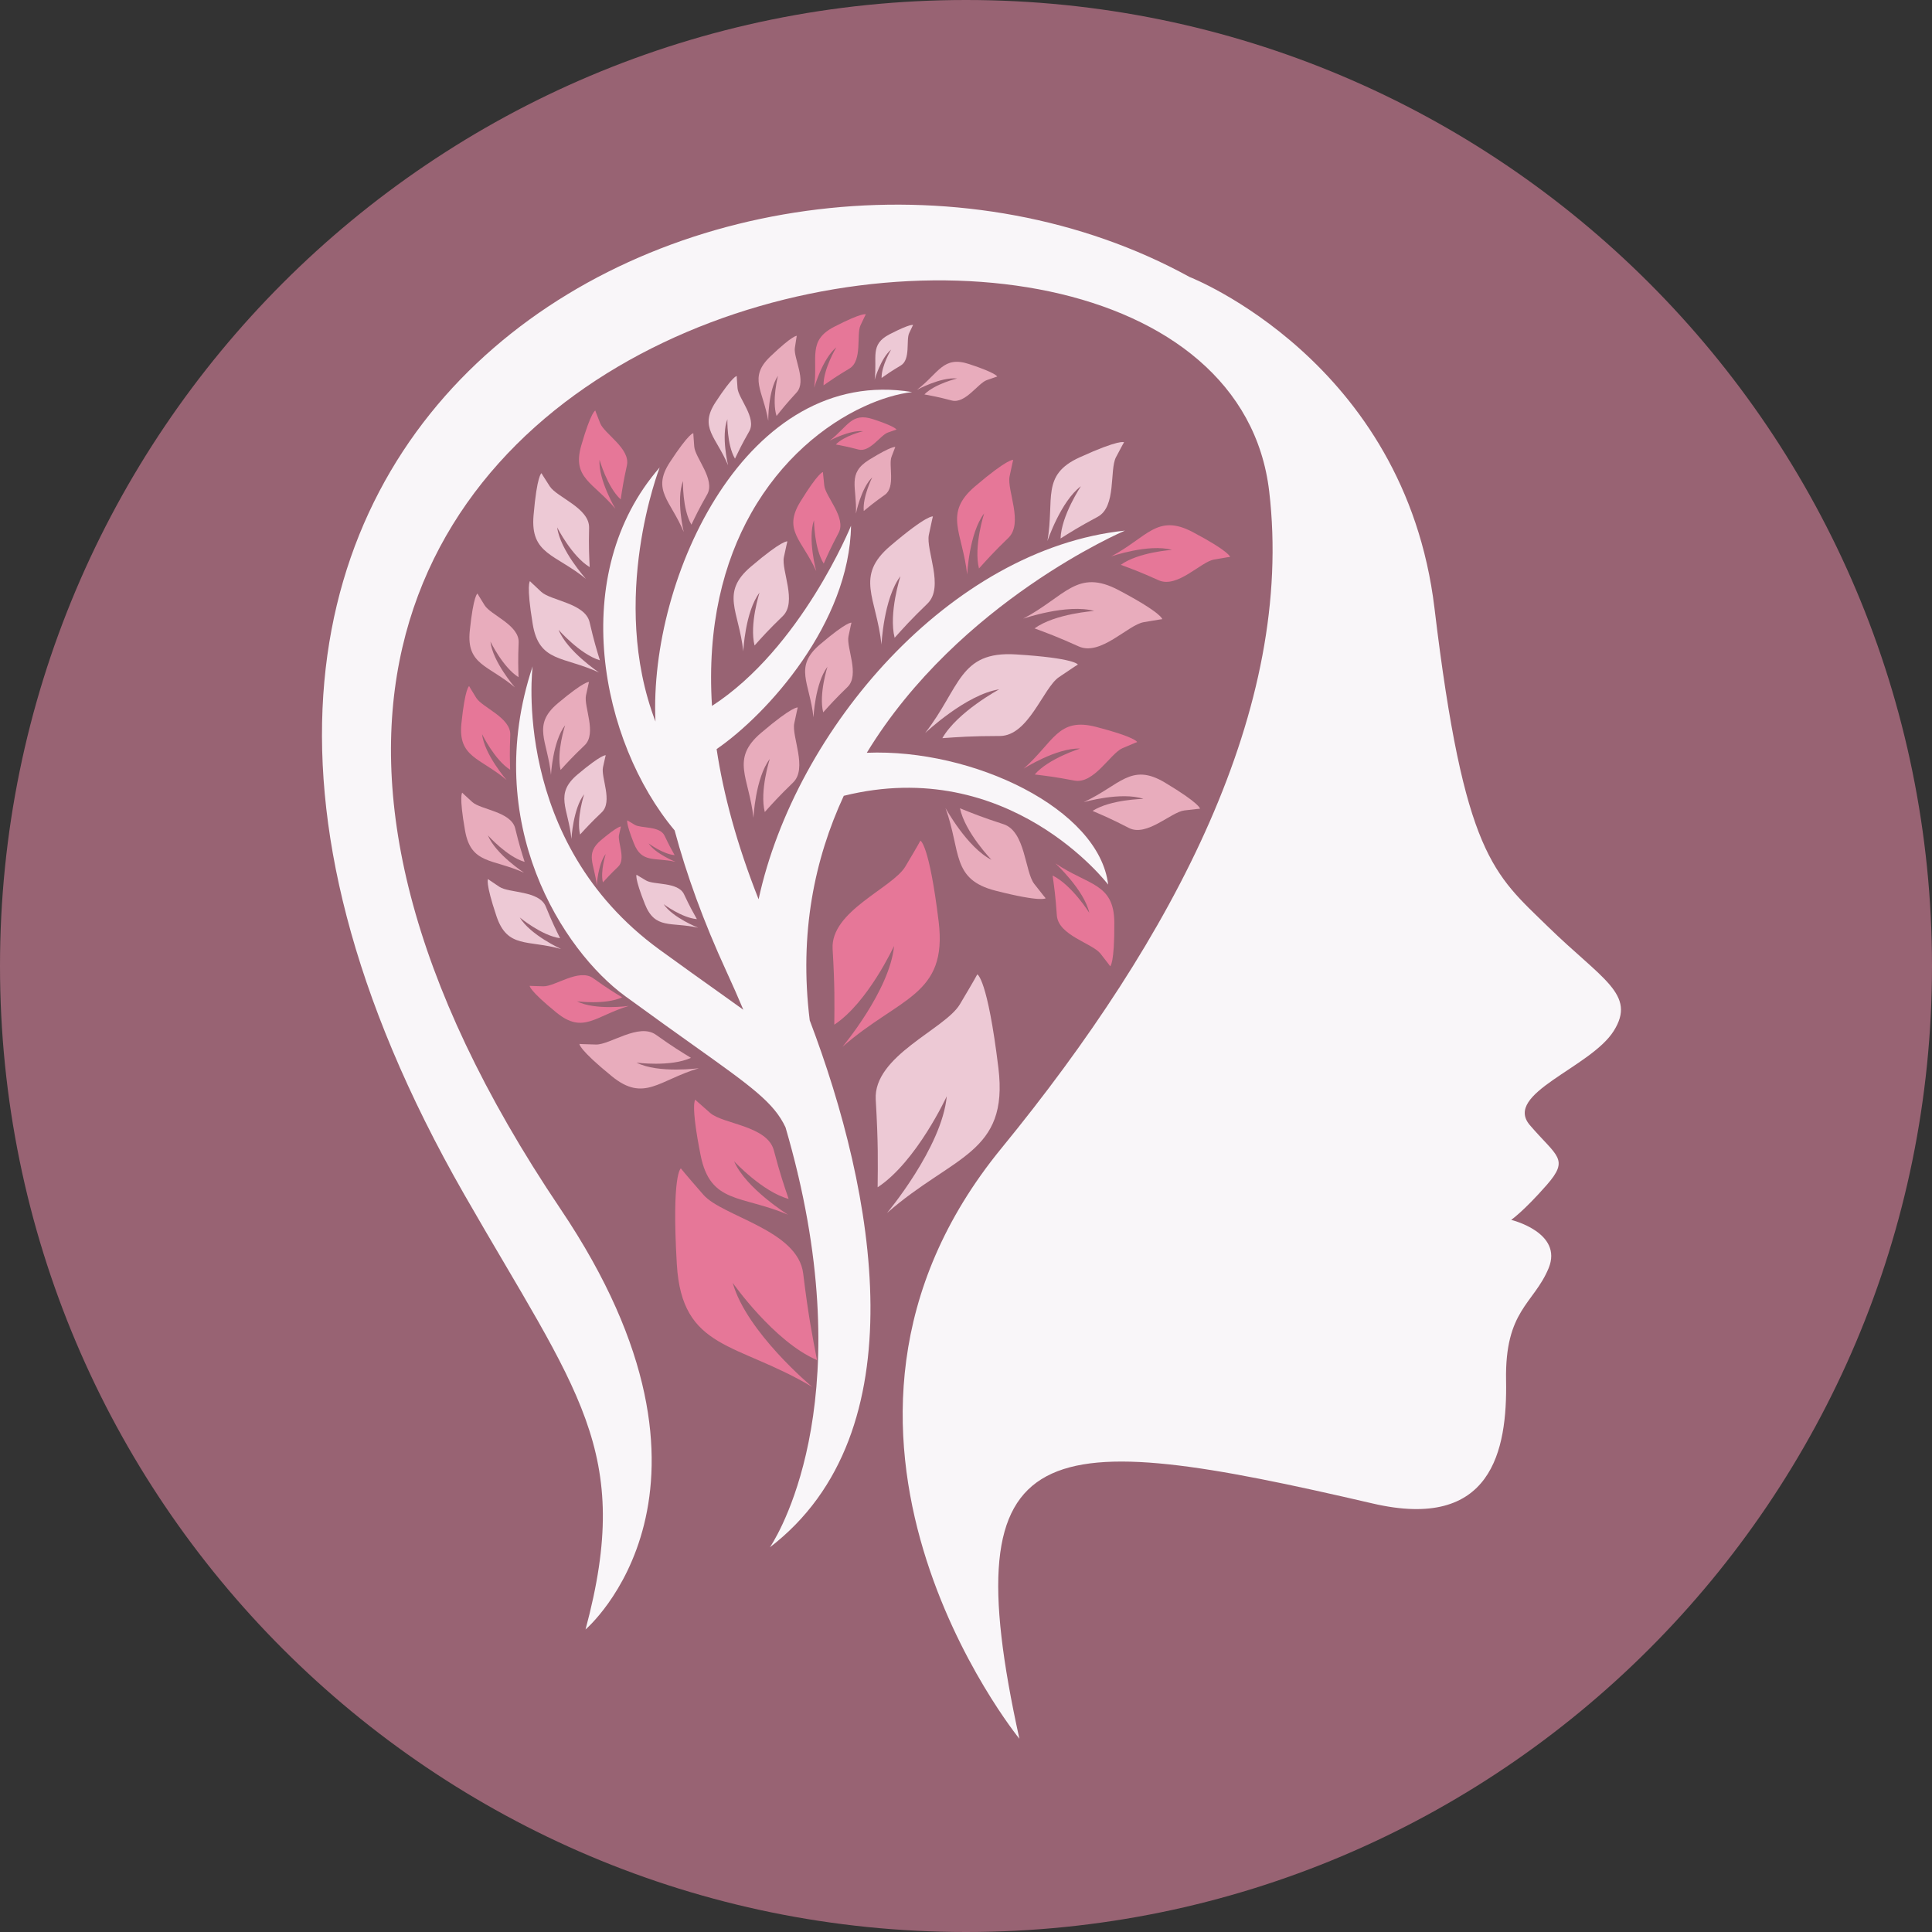 <svg xmlns="http://www.w3.org/2000/svg" xmlns:xlink="http://www.w3.org/1999/xlink" width="500" zoomAndPan="magnify" viewBox="0 0 375 375" height="500" preserveAspectRatio="xMidYMid meet" version="1.0"><rect x="0" y="0" width="375" height="375" fill="#333333" stroke="none"/><defs><clipPath id="7558650ea4"><path d="M 187.5 0 C 83.945 0 0 83.945 0 187.5 C 0 291.055 83.945 375 187.5 375 C 291.055 375 375 291.055 375 187.5 C 375 83.945 291.055 0 187.5 0 Z M 187.5 0 " clip-rule="nonzero"/></clipPath><clipPath id="5815ede91f"><path d="M 62 39 L 315 39 L 315 337.5 L 62 337.5 Z M 62 39 " clip-rule="nonzero"/></clipPath></defs><g clip-path="url(#7558650ea4)"><rect x="-37.5" width="450" fill="#986373" y="-37.5" height="450" fill-opacity="1"/></g><g clip-path="url(#5815ede91f)"><path fill="#f9f6f9" d="M 197.863 337.492 C 197.863 337.492 149.32 277.941 194.359 222.898 C 227.992 181.793 251.27 137.348 246.352 95.379 C 236.508 11.406 -11.633 55.93 108.793 234.66 C 145.551 289.219 113.652 316.277 113.652 316.277 C 122.992 281.539 112.156 270.332 90.117 231.855 C 1.57 77.273 146.938 7.633 230.891 53.758 C 230.891 53.758 272.676 70.02 278.434 118.059 C 284.188 166.094 289.945 169.602 300.449 179.855 C 310.961 190.113 317.715 192.996 313.211 200.125 C 308.711 207.258 291.695 212.262 296.949 218.391 C 302.199 224.516 304.703 224.891 300.199 230.027 C 295.699 235.152 293.32 236.777 293.32 236.777 C 293.32 236.777 303.457 239.223 300.582 246.164 C 297.703 253.109 292.078 254.293 292.328 267.934 C 292.578 281.57 289.574 297.211 266.426 291.824 C 202.25 276.914 184.641 277.426 197.863 337.492 " fill-opacity="1" fill-rule="evenodd"/></g><path fill="#f9f6f9" d="M 149.438 300.328 C 149.496 300.242 166.246 276.246 154.906 228.035 L 154.887 228.035 L 154.836 227.738 C 154.148 224.852 153.363 221.879 152.469 218.816 C 150.223 214.012 145.891 210.922 134.324 202.691 C 131.133 200.414 127.375 197.746 121.359 193.359 C 109.312 184.574 93.25 159.828 103.379 129.348 C 103.367 129.445 99.133 163.27 127.969 184.293 C 132.031 187.254 136.809 190.656 140.852 193.535 C 142.066 194.402 143.203 195.215 144.281 195.992 C 143.258 193.566 142.18 191.105 141.023 188.602 C 136.531 178.844 133.234 169.711 130.945 161.18 C 116.547 144 110.027 111.375 128.039 90.742 C 128.004 90.836 118.117 116.23 127.227 140.047 C 125.922 111.977 145.012 70.832 177.043 76.098 C 174.242 76.434 171.051 77.363 167.715 78.902 C 159.902 82.496 151.605 89.305 145.789 99.621 C 140.469 109.043 137.211 121.418 138.195 137.02 C 155.52 125.801 165.156 102.121 165.184 102.043 C 164.887 120.875 149.059 138.539 139.094 145.398 C 140.422 154.207 143.031 163.91 147.242 174.547 C 154.406 141.492 184.496 106.535 218.355 102.992 C 218.219 103.051 186.141 116.711 168.246 146.113 C 188.832 145.273 213.34 156.977 215.09 171.699 C 215.031 171.621 195.898 146.496 163.777 154.465 C 158.117 166.672 155.078 181.156 157.168 198.047 C 169.816 231.324 178.531 278.02 149.438 300.328 " fill-opacity="1" fill-rule="nonzero"/><path fill="#edc9d5" d="M 170.348 230.453 C 170.395 225.66 170.48 221.949 169.98 213.441 C 169.477 204.93 183.406 199.797 186.301 194.949 C 189.195 190.102 189.691 189.125 189.691 189.125 C 189.691 189.125 191.656 189.773 193.789 207.289 C 195.824 223.977 184.969 224.227 172.172 235.438 C 172.172 235.438 182.836 222.719 183.766 212.785 C 183.766 212.785 177.906 225.492 170.348 230.453 " fill-opacity="1" fill-rule="evenodd"/><path fill="#e67798" d="M 161.934 198.891 C 161.973 194.746 162.047 191.543 161.609 184.188 C 161.184 176.832 173.211 172.395 175.719 168.203 C 178.227 164.012 178.648 163.172 178.648 163.172 C 178.648 163.172 180.348 163.73 182.191 178.867 C 183.957 193.293 174.578 193.508 163.512 203.195 C 163.512 203.195 172.73 192.203 173.535 183.613 C 173.527 183.621 168.465 194.602 161.934 198.891 " fill-opacity="1" fill-rule="evenodd"/><path fill="#e8acbc" d="M 186.328 156.887 C 188.68 157.828 190.488 158.586 194.77 159.973 C 199.059 161.359 198.91 169.203 200.746 171.562 C 202.574 173.918 202.961 174.348 202.961 174.348 C 202.961 174.348 202.262 175.188 193.23 172.883 C 184.617 170.68 186.582 165.289 183.52 156.832 C 183.52 156.832 187.738 164.527 192.449 166.891 C 192.449 166.891 187.316 161.562 186.328 156.887 " fill-opacity="1" fill-rule="evenodd"/><path fill="#edc9d5" d="M 182.906 143.277 C 186.047 143.059 188.469 142.863 194.062 142.855 C 199.656 142.852 202.473 133.531 205.531 131.441 C 208.594 129.348 209.215 128.992 209.215 128.992 C 209.215 128.992 208.711 127.73 197.16 127.02 C 186.152 126.344 186.414 133.457 179.574 142.277 C 179.574 142.277 187.488 134.797 193.949 133.797 C 193.949 133.805 185.855 138.141 182.906 143.277 " fill-opacity="1" fill-rule="evenodd"/><path fill="#e67798" d="M 200.84 150.324 C 203.012 150.594 204.699 150.777 208.523 151.508 C 212.344 152.246 215.508 146.246 217.879 145.219 C 220.25 144.195 220.719 144.035 220.719 144.035 C 220.719 144.035 220.539 143.105 212.738 141.086 C 205.301 139.164 204.539 144.066 198.691 149.191 C 198.691 149.191 205.094 145.125 209.648 145.297 C 209.648 145.305 203.543 147.199 200.84 150.324 " fill-opacity="1" fill-rule="evenodd"/><path fill="#e8acbc" d="M 212.07 157.398 C 214.086 158.27 215.652 158.918 219.109 160.703 C 222.57 162.492 227.301 157.625 229.859 157.309 C 232.422 156.996 232.922 156.969 232.922 156.969 C 232.922 156.969 233.012 156.031 226.098 151.891 C 219.504 147.949 217.391 152.438 210.332 155.703 C 210.332 155.703 217.621 153.605 221.945 155.059 C 221.941 155.066 215.543 155.16 212.07 157.398 " fill-opacity="1" fill-rule="evenodd"/><path fill="#e67798" d="M 204.312 169.941 C 204.609 172.109 204.867 173.789 205.133 177.672 C 205.402 181.562 212.012 183.074 213.609 185.105 C 215.203 187.137 215.484 187.547 215.484 187.547 C 215.484 187.547 216.336 187.137 216.289 179.078 C 216.242 171.395 211.305 171.914 204.855 167.578 C 204.855 167.578 210.43 172.723 211.43 177.172 C 211.422 177.172 208.027 171.754 204.312 169.941 " fill-opacity="1" fill-rule="evenodd"/><path fill="#e8acbc" d="M 200.805 121.969 C 203.25 122.883 205.156 123.562 209.387 125.473 C 213.621 127.383 218.945 121.297 221.969 120.77 C 225 120.238 225.59 120.18 225.59 120.18 C 225.59 120.18 225.645 119.051 217.145 114.555 C 209.051 110.27 206.812 115.746 198.613 120.078 C 198.613 120.078 207.16 117.129 212.395 118.59 C 212.41 118.582 204.801 119.09 200.805 121.969 " fill-opacity="1" fill-rule="evenodd"/><path fill="#e67798" d="M 217.539 109.633 C 219.637 110.41 221.262 110.988 224.883 112.625 C 228.504 114.258 233.059 109.055 235.648 108.602 C 238.238 108.148 238.746 108.094 238.746 108.094 C 238.746 108.094 238.789 107.129 231.523 103.281 C 224.598 99.613 222.68 104.301 215.668 108.004 C 215.668 108.004 222.98 105.48 227.461 106.73 C 227.461 106.738 220.957 107.164 217.539 109.633 " fill-opacity="1" fill-rule="evenodd"/><path fill="#e8acbc" d="M 148.445 157.613 C 149.938 155.953 151.082 154.652 153.934 151.891 C 156.789 149.129 153.633 142.977 154.168 140.398 C 154.703 137.816 154.84 137.328 154.84 137.328 C 154.84 137.328 153.957 136.938 147.707 142.266 C 141.742 147.352 145.391 150.859 146.246 158.746 C 146.246 158.746 146.598 151.016 149.414 147.316 C 149.41 147.316 147.414 153.527 148.445 157.613 " fill-opacity="1" fill-rule="evenodd"/><path fill="#e8acbc" d="M 159.781 138.266 C 161.07 136.84 162.047 135.727 164.492 133.355 C 166.941 130.988 164.23 125.711 164.691 123.496 C 165.148 121.285 165.27 120.863 165.27 120.863 C 165.27 120.863 164.512 120.523 159.145 125.098 C 154.031 129.457 157.156 132.469 157.895 139.234 C 157.895 139.234 158.199 132.605 160.609 129.426 C 160.609 129.434 158.895 134.758 159.781 138.266 " fill-opacity="1" fill-rule="evenodd"/><path fill="#edc9d5" d="M 173.648 123.793 C 175.387 121.863 176.707 120.355 180.027 117.152 C 183.336 113.941 179.676 106.801 180.293 103.805 C 180.914 100.816 181.074 100.246 181.074 100.246 C 181.074 100.246 180.055 99.785 172.789 105.98 C 165.871 111.883 170.105 115.957 171.098 125.109 C 171.098 125.109 171.508 116.141 174.773 111.84 C 174.773 111.84 172.449 119.047 173.648 123.793 " fill-opacity="1" fill-rule="evenodd"/><path fill="#e67798" d="M 190.02 110.344 C 191.574 108.617 192.758 107.273 195.723 104.402 C 198.691 101.531 195.41 95.137 195.961 92.461 C 196.516 89.781 196.66 89.273 196.66 89.273 C 196.66 89.273 195.746 88.863 189.246 94.41 C 183.051 99.691 186.84 103.336 187.727 111.531 C 187.727 111.531 188.094 103.504 191.02 99.656 C 191.023 99.648 188.945 106.098 190.02 110.344 " fill-opacity="1" fill-rule="evenodd"/><path fill="#edc9d5" d="M 205.855 104.516 C 207.848 103.27 209.375 102.281 213.059 100.312 C 216.742 98.34 215.324 91.203 216.609 88.75 C 217.891 86.297 218.176 85.844 218.176 85.844 C 218.176 85.844 217.402 85.191 209.535 88.781 C 202.035 92.207 204.715 96.805 203.305 105.02 C 203.305 105.02 205.891 97.309 209.801 94.379 C 209.801 94.387 205.992 100.09 205.855 104.516 " fill-opacity="1" fill-rule="evenodd"/><path fill="#edc9d5" d="M 146.461 125.289 C 147.949 123.633 149.086 122.34 151.93 119.59 C 154.77 116.836 151.625 110.707 152.152 108.141 C 152.691 105.574 152.828 105.086 152.828 105.086 C 152.828 105.086 151.953 104.695 145.723 110.008 C 139.785 115.066 143.418 118.562 144.27 126.418 C 144.27 126.418 144.621 118.727 147.426 115.031 C 147.418 115.031 145.43 121.215 146.461 125.289 " fill-opacity="1" fill-rule="evenodd"/><path fill="#e67798" d="M 159.883 109.395 C 160.648 107.691 161.219 106.363 162.773 103.43 C 164.328 100.5 160.23 96.43 159.992 94.242 C 159.754 92.055 159.734 91.633 159.734 91.633 C 159.734 91.633 158.938 91.543 155.34 97.391 C 151.914 102.969 155.715 104.812 158.43 110.859 C 158.43 110.859 156.723 104.629 157.996 100.965 C 157.996 100.965 158.016 106.41 159.883 109.395 " fill-opacity="1" fill-rule="evenodd"/><path fill="#e8acbc" d="M 167.656 99.18 C 168.781 98.262 169.645 97.535 171.754 96.039 C 173.863 94.547 172.438 90.277 173.039 88.672 C 173.641 87.066 173.777 86.77 173.777 86.77 C 173.777 86.77 173.254 86.43 168.703 89.238 C 164.367 91.918 166.363 94.535 166.133 99.691 C 166.133 99.691 167.125 94.754 169.301 92.652 C 169.301 92.652 167.398 96.453 167.656 99.18 " fill-opacity="1" fill-rule="evenodd"/><path fill="#e8acbc" d="M 134.203 101.836 C 135.016 100.156 135.621 98.844 137.266 95.965 C 138.902 93.082 134.93 88.887 134.754 86.695 C 134.578 84.504 134.574 84.082 134.574 84.082 C 134.574 84.082 133.777 83.969 130.02 89.715 C 126.434 95.188 130.18 97.141 132.715 103.266 C 132.715 103.266 131.184 96.988 132.574 93.359 C 132.566 93.359 132.422 98.805 134.203 101.836 " fill-opacity="1" fill-rule="evenodd"/><path fill="#edc9d5" d="M 142.66 89.023 C 143.395 87.508 143.941 86.328 145.426 83.719 C 146.906 81.117 143.316 77.328 143.156 75.352 C 142.996 73.375 142.996 72.992 142.996 72.992 C 142.996 72.992 142.273 72.891 138.879 78.078 C 135.645 83.023 139.023 84.785 141.316 90.312 C 141.316 90.312 139.934 84.641 141.184 81.371 C 141.18 81.367 141.047 86.285 142.66 89.023 " fill-opacity="1" fill-rule="evenodd"/><path fill="#e8acbc" d="M 150.727 80.742 C 151.777 79.426 152.582 78.402 154.609 76.195 C 156.637 73.992 153.996 69.496 154.281 67.531 C 154.57 65.566 154.656 65.191 154.656 65.191 C 154.656 65.191 153.977 64.93 149.496 69.219 C 145.227 73.305 148.129 75.785 149.117 81.684 C 149.117 81.684 149.047 75.852 151.004 72.941 C 151.004 72.953 149.773 77.711 150.727 80.742 " fill-opacity="1" fill-rule="evenodd"/><path fill="#e67798" d="M 159.848 74.793 C 161.234 73.832 162.297 73.078 164.867 71.539 C 167.441 70.004 166.184 64.941 167.023 63.145 C 167.863 61.344 168.051 61.012 168.051 61.012 C 168.051 61.012 167.473 60.57 161.957 63.406 C 156.703 66.109 158.777 69.312 158.039 75.25 C 158.039 75.25 159.633 69.641 162.336 67.406 C 162.336 67.406 159.801 71.617 159.848 74.793 " fill-opacity="1" fill-rule="evenodd"/><path fill="#edc9d5" d="M 171.117 73.355 C 172.152 72.641 172.938 72.074 174.855 70.934 C 176.773 69.789 175.84 66.012 176.465 64.672 C 177.09 63.332 177.227 63.082 177.227 63.082 C 177.227 63.082 176.797 62.754 172.688 64.871 C 168.77 66.883 170.312 69.27 169.77 73.695 C 169.77 73.695 170.957 69.508 172.973 67.848 C 172.969 67.848 171.074 70.992 171.117 73.355 " fill-opacity="1" fill-rule="evenodd"/><path fill="#e8acbc" d="M 179.426 76.555 C 180.926 76.84 182.094 77.043 184.723 77.734 C 187.352 78.426 189.828 74.387 191.527 73.785 C 193.223 73.184 193.555 73.09 193.555 73.09 C 193.555 73.09 193.473 72.434 188.129 70.672 C 183.039 68.992 182.281 72.367 177.977 75.672 C 177.977 75.672 182.621 73.129 185.785 73.465 C 185.789 73.465 181.449 74.5 179.426 76.555 " fill-opacity="1" fill-rule="evenodd"/><path fill="#e67798" d="M 162.227 86.273 C 163.477 86.512 164.445 86.684 166.645 87.258 C 168.836 87.828 170.902 84.469 172.312 83.965 C 173.727 83.461 174.004 83.387 174.004 83.387 C 174.004 83.387 173.938 82.836 169.484 81.371 C 165.238 79.973 164.613 82.789 161.023 85.543 C 161.023 85.543 164.895 83.426 167.531 83.699 C 167.523 83.695 163.91 84.559 162.227 86.273 " fill-opacity="1" fill-rule="evenodd"/><path fill="#edc9d5" d="M 116.438 128.164 C 115.812 126.105 115.309 124.52 114.445 120.785 C 113.582 117.059 106.93 116.605 105.066 114.883 C 103.199 113.164 102.867 112.805 102.867 112.805 C 102.867 112.805 102.105 113.336 103.402 121.148 C 104.641 128.598 109.348 127.332 116.285 130.539 C 116.285 130.539 110.078 126.406 108.422 122.246 C 108.418 122.25 112.551 126.984 116.438 128.164 " fill-opacity="1" fill-rule="evenodd"/><path fill="#edc9d5" d="M 114.457 110.078 C 114.355 107.926 114.258 106.262 114.344 102.438 C 114.426 98.609 108.098 96.535 106.715 94.402 C 105.332 92.277 105.102 91.848 105.102 91.848 C 105.102 91.848 104.23 92.168 103.559 100.066 C 102.922 107.59 107.793 107.523 113.723 112.348 C 113.723 112.348 108.727 106.812 108.148 102.371 C 108.145 102.367 110.984 107.977 114.457 110.078 " fill-opacity="1" fill-rule="evenodd"/><path fill="#e67798" d="M 120.477 96.934 C 120.758 95.07 120.961 93.621 121.68 90.352 C 122.406 87.082 117.32 84.219 116.5 82.16 C 115.676 80.098 115.547 79.688 115.547 79.688 C 115.547 79.688 114.742 79.816 112.82 86.48 C 110.984 92.832 115.184 93.605 119.453 98.758 C 119.453 98.758 116.105 93.152 116.367 89.238 C 116.375 89.238 117.855 94.535 120.477 96.934 " fill-opacity="1" fill-rule="evenodd"/><path fill="#e8acbc" d="M 108.809 149.449 C 110.086 148.055 111.051 146.973 113.48 144.656 C 115.902 142.344 113.277 137.133 113.742 134.965 C 114.207 132.797 114.324 132.379 114.324 132.379 C 114.324 132.379 113.586 132.043 108.281 136.5 C 103.219 140.754 106.273 143.738 106.945 150.391 C 106.945 150.391 107.293 143.875 109.688 140.773 C 109.691 140.777 107.973 146 108.809 149.449 " fill-opacity="1" fill-rule="evenodd"/><path fill="#edc9d5" d="M 112.594 161.984 C 113.742 160.727 114.617 159.75 116.801 157.668 C 118.988 155.582 116.617 150.883 117.039 148.926 C 117.465 146.965 117.57 146.598 117.57 146.598 C 117.57 146.598 116.902 146.293 112.117 150.312 C 107.555 154.148 110.305 156.832 110.914 162.836 C 110.914 162.836 111.223 156.965 113.383 154.164 C 113.391 154.164 111.836 158.875 112.594 161.984 " fill-opacity="1" fill-rule="evenodd"/><path fill="#e67798" d="M 117.023 171.27 C 117.832 170.387 118.445 169.699 119.984 168.227 C 121.523 166.754 119.859 163.449 120.148 162.074 C 120.449 160.691 120.52 160.438 120.52 160.438 C 120.52 160.438 120.047 160.223 116.676 163.051 C 113.469 165.75 115.402 167.645 115.832 171.871 C 115.832 171.871 116.051 167.73 117.57 165.762 C 117.582 165.762 116.488 169.078 117.023 171.27 " fill-opacity="1" fill-rule="evenodd"/><path fill="#e67798" d="M 130.945 165.98 C 130.363 164.934 129.906 164.137 128.992 162.207 C 128.09 160.281 124.418 160.816 123.211 160.102 C 121.996 159.387 121.77 159.234 121.77 159.234 C 121.77 159.234 121.418 159.609 123.039 163.699 C 124.586 167.602 126.992 166.355 131.137 167.285 C 131.137 167.285 127.277 165.773 125.891 163.707 C 125.898 163.711 128.703 165.797 130.945 165.98 " fill-opacity="1" fill-rule="evenodd"/><path fill="#edc9d5" d="M 135.266 178.402 C 134.52 177.07 133.93 176.047 132.773 173.586 C 131.621 171.125 126.938 171.816 125.391 170.898 C 123.844 169.988 123.555 169.785 123.555 169.785 C 123.555 169.785 123.105 170.27 125.176 175.492 C 127.152 180.473 130.227 178.887 135.52 180.07 C 135.52 180.07 130.594 178.137 128.82 175.504 C 128.816 175.512 132.395 178.172 135.266 178.402 " fill-opacity="1" fill-rule="evenodd"/><path fill="#e8acbc" d="M 134.113 205.328 C 132.16 204.125 130.645 203.215 127.324 200.852 C 124.008 198.48 118.387 202.809 115.688 202.742 C 112.992 202.684 112.473 202.629 112.473 202.629 C 112.473 202.629 112.234 203.59 118.773 208.914 C 125.008 213.988 127.875 209.66 135.668 207.336 C 135.668 207.336 127.809 208.406 123.551 206.258 C 123.551 206.262 130.184 207.129 134.113 205.328 " fill-opacity="1" fill-rule="evenodd"/><path fill="#e67798" d="M 120.758 193.586 C 119.137 192.59 117.875 191.832 115.129 189.867 C 112.379 187.902 107.719 191.496 105.48 191.441 C 103.242 191.387 102.812 191.352 102.812 191.352 C 102.812 191.352 102.617 192.148 108.035 196.562 C 113.207 200.766 115.574 197.18 122.043 195.254 C 122.043 195.254 115.527 196.145 111.996 194.359 C 111.996 194.352 117.5 195.074 120.758 193.586 " fill-opacity="1" fill-rule="evenodd"/><path fill="#edc9d5" d="M 108.711 182.102 C 107.875 180.395 107.207 179.082 105.934 175.957 C 104.66 172.828 98.801 173.371 96.934 172.133 C 95.07 170.895 94.73 170.633 94.73 170.633 C 94.73 170.633 94.141 171.199 96.363 177.828 C 98.484 184.145 102.41 182.375 108.906 184.203 C 108.906 184.203 102.922 181.477 100.891 178.082 C 100.895 178.078 105.16 181.621 108.711 182.102 " fill-opacity="1" fill-rule="evenodd"/><path fill="#e8acbc" d="M 101.832 167.293 C 101.258 165.48 100.801 164.082 100.004 160.801 C 99.211 157.52 93.332 157.18 91.676 155.68 C 90.016 154.176 89.719 153.863 89.719 153.863 C 89.719 153.863 89.051 154.332 90.266 161.223 C 91.422 167.785 95.566 166.625 101.719 169.395 C 101.719 169.395 96.203 165.801 94.703 162.145 C 94.703 162.141 98.387 166.285 101.832 167.293 " fill-opacity="1" fill-rule="evenodd"/><path fill="#e67798" d="M 99.02 149.406 C 98.965 147.508 98.906 146.035 99.043 142.664 C 99.18 139.289 93.625 137.352 92.438 135.453 C 91.254 133.555 91.059 133.172 91.059 133.172 C 91.059 133.172 90.281 133.445 89.562 140.398 C 88.871 147.023 93.176 147.043 98.328 151.395 C 98.328 151.395 94.012 146.43 93.57 142.504 C 93.578 142.504 95.988 147.496 99.02 149.406 " fill-opacity="1" fill-rule="evenodd"/><path fill="#e8acbc" d="M 100.645 131.441 C 100.594 129.539 100.531 128.07 100.668 124.699 C 100.805 121.32 95.25 119.387 94.066 117.484 C 92.879 115.586 92.676 115.207 92.676 115.207 C 92.676 115.207 91.902 115.48 91.184 122.43 C 90.496 129.059 94.797 129.074 99.949 133.43 C 99.949 133.43 95.633 128.461 95.191 124.531 C 95.203 124.539 97.613 129.535 100.645 131.441 " fill-opacity="1" fill-rule="evenodd"/><path fill="#e67798" d="M 158.578 263.988 C 157.68 259.277 156.93 255.645 155.898 247.184 C 154.871 238.723 140.25 236.16 136.531 231.906 C 132.816 227.656 132.156 226.785 132.156 226.785 C 132.156 226.785 130.34 227.773 131.371 245.387 C 132.352 262.168 143.07 260.469 157.676 269.219 C 157.676 269.219 144.906 258.605 142.219 249 C 142.219 249 150.262 260.457 158.578 263.988 " fill-opacity="1" fill-rule="evenodd"/><path fill="#e67798" d="M 153.07 232.707 C 152.18 230.074 151.465 228.047 150.199 223.273 C 148.938 218.496 140.344 218.188 137.871 216.043 C 135.402 213.898 134.953 213.453 134.953 213.453 C 134.953 213.453 133.988 214.168 135.98 224.191 C 137.871 233.742 143.895 231.918 152.965 235.777 C 152.965 235.777 144.793 230.703 142.488 225.406 C 142.488 225.406 148.008 231.344 153.07 232.707 " fill-opacity="1" fill-rule="evenodd"/></svg>